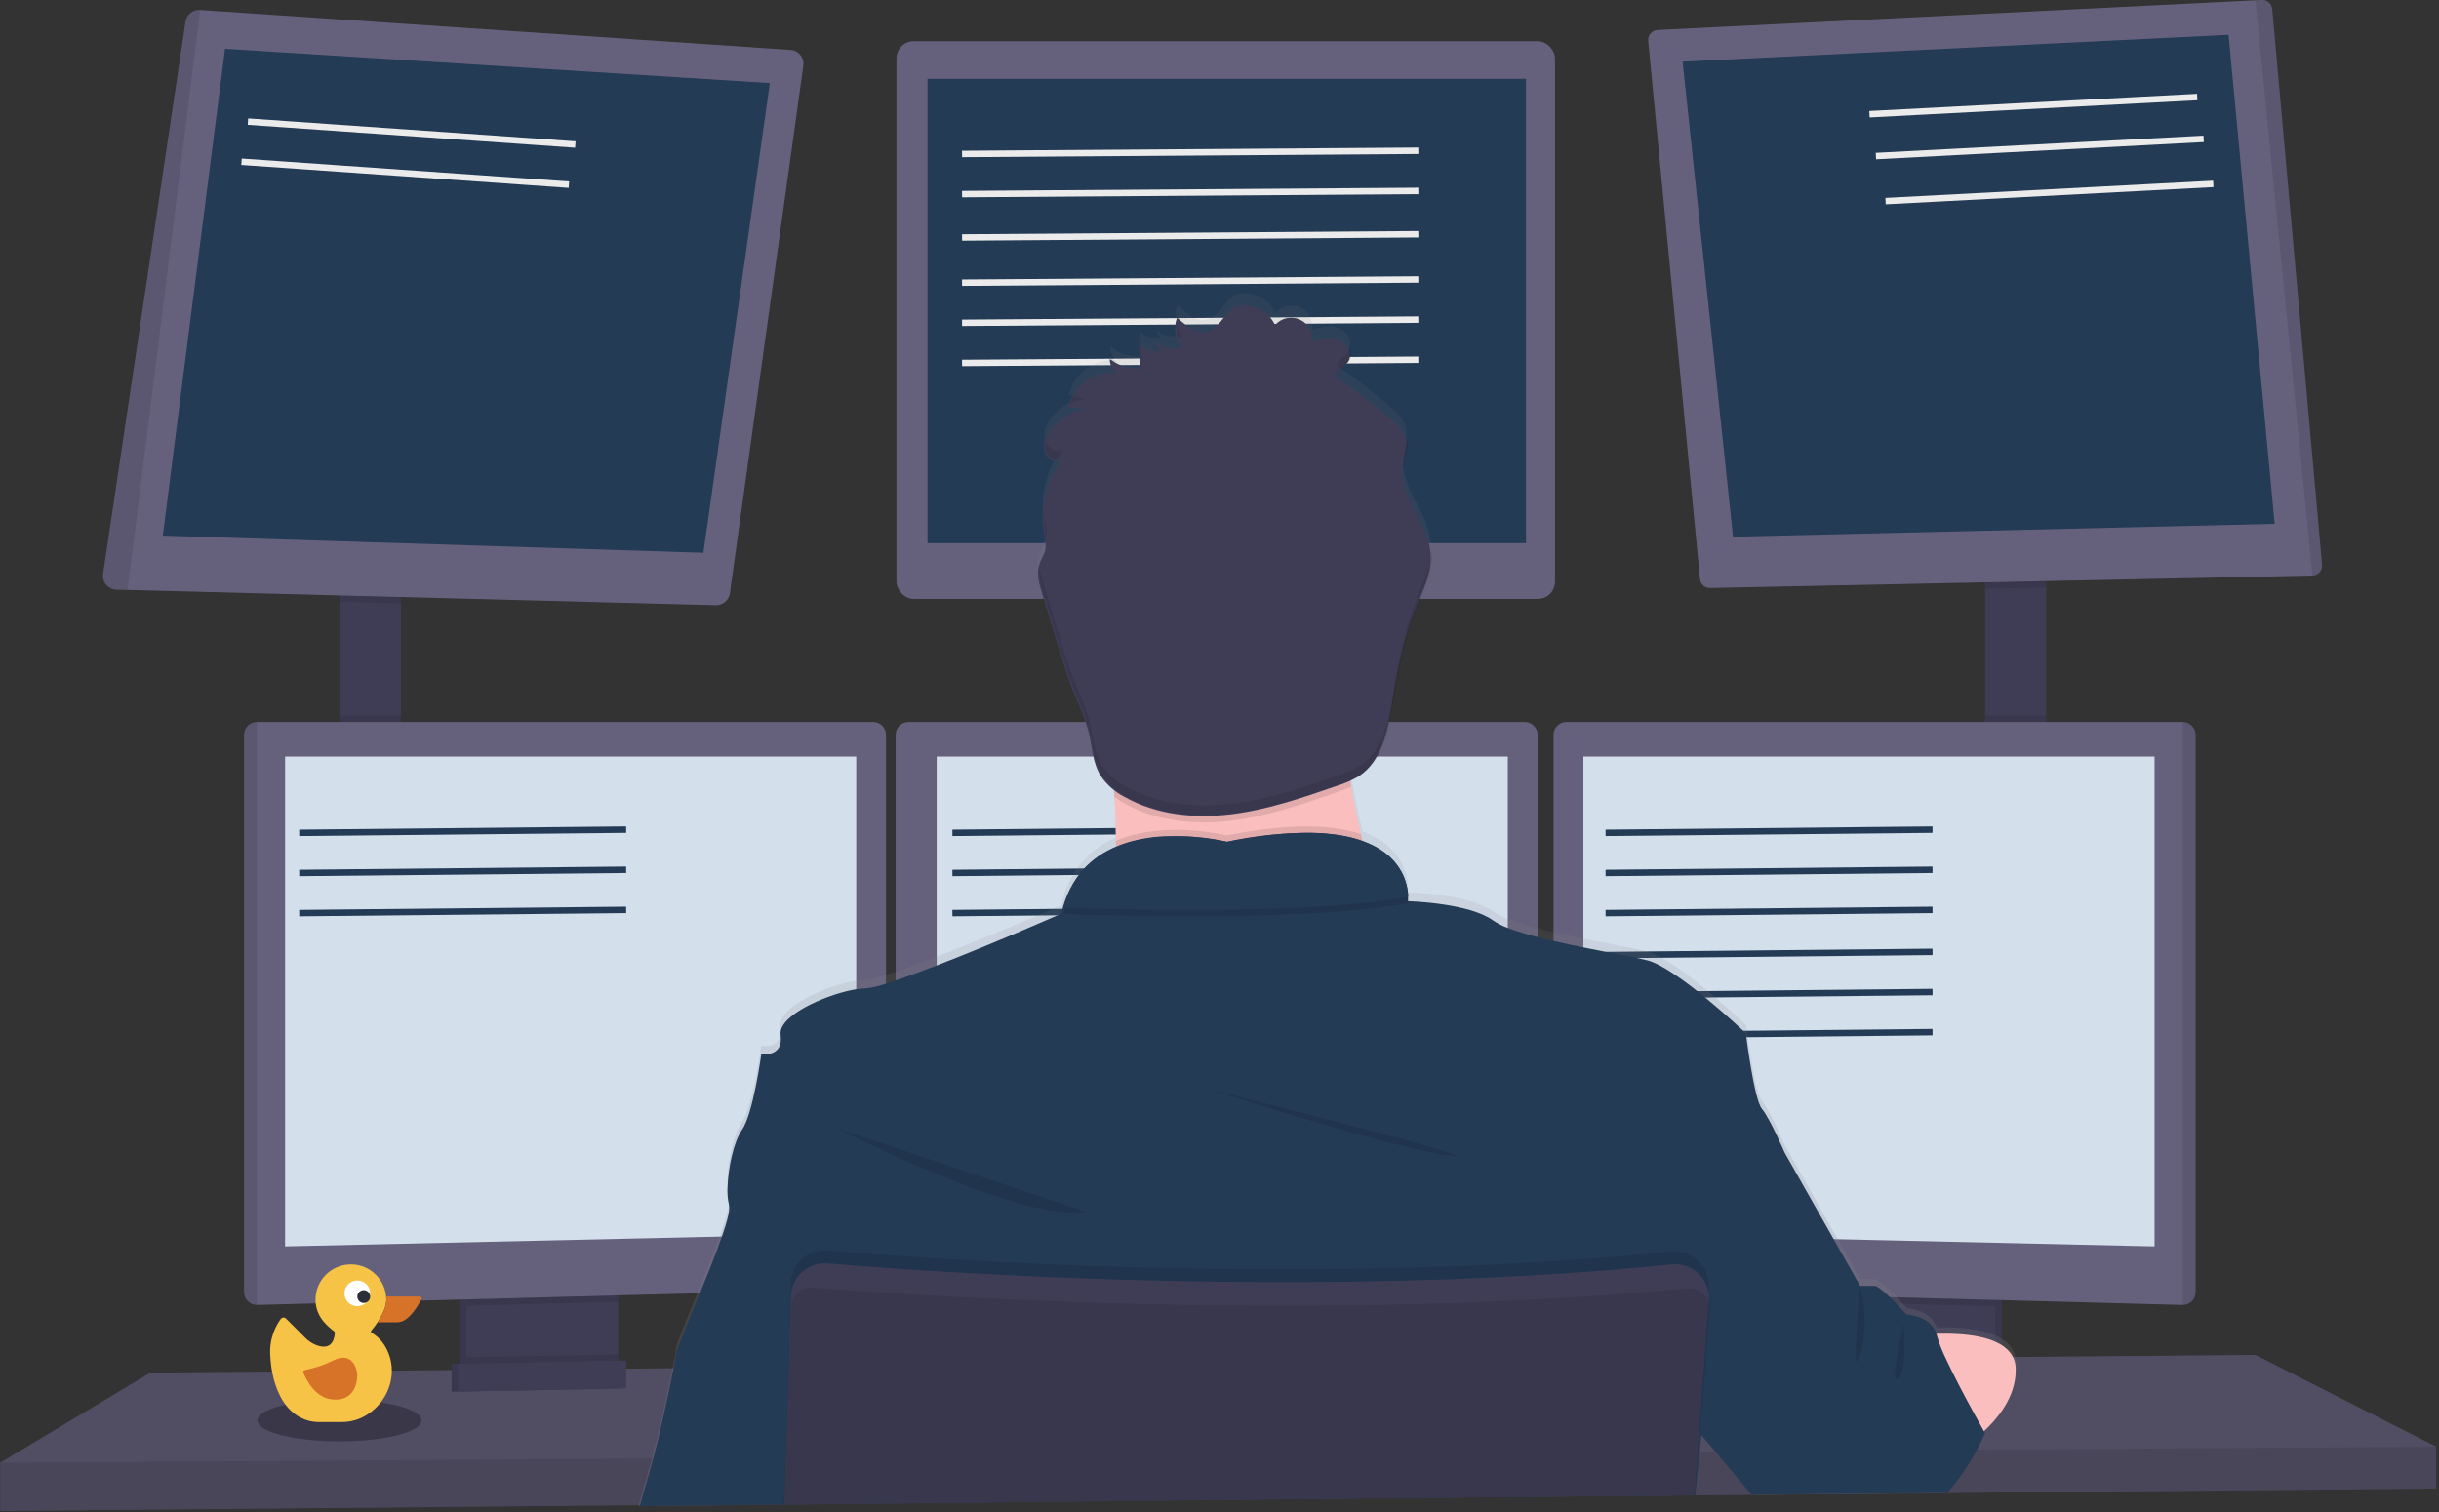 <?xml version="1.0" encoding="UTF-8"?>
<svg width="758px" height="470px" viewBox="0 0 758 470" version="1.1" xmlns="http://www.w3.org/2000/svg" xmlns:xlink="http://www.w3.org/1999/xlink">
    <rect x="0" y="0" width="758" height="470" fill="#333333" stroke="none"/>
    <!-- Generator: Sketch 52.2 (67145) - http://www.bohemiancoding.com/sketch -->
    <title>undraw_programming_2svr</title>
    <desc>Created with Sketch.</desc>
    <defs>
        <linearGradient x1="49.992%" y1="100%" x2="49.992%" y2="-0.078%" id="linearGradient-1">
            <stop stop-color="#808080" stop-opacity="0.25" offset="0%"></stop>
            <stop stop-color="#808080" stop-opacity="0.12" offset="54%"></stop>
            <stop stop-color="#808080" stop-opacity="0.1" offset="100%"></stop>
        </linearGradient>
    </defs>
    <g id="Page-1" stroke="none" stroke-width="1" fill="none" fill-rule="evenodd">
        <g id="undraw_programming_2svr" transform="translate(0, -1)">
            <rect id="Rectangle" fill="#3F3D56" x="105.6" y="182.83" width="19" height="57.66"></rect>
            <rect id="Rectangle" fill="#3F3D56" x="616.93" y="179.83" width="19" height="61"></rect>
            <polygon id="Path" fill="#65617D" points="757.1 450.65 757.1 463.65 605.18 465.05 603.56 465.08 545.82 465.61 544.44 465.63 526.89 465.78 526.37 465.78 419.39 466.77 243.78 468.4 243.63 468.4 198.98 468.82 198.5 468.83 0.1 470.65 0.1 455.65 46.75 427.65 140.35 426.87 142.35 426.86 143.01 426.85 145.01 426.82 189.95 426.45 191.96 426.44 192.6 426.43 194.6 426.42 209.01 426.3 209.39 426.29 244.94 425.99 245.23 425.99 522.63 423.65 529.42 423.6 530.1 423.6 535.28 423.55 572.93 423.24 574.93 423.21 576.78 423.19 577.74 423.19 589.45 423.1 591.77 423.07 594.88 423.05 604.63 422.96 620.1 422.83 622.1 422.81 625.58 422.79 626.23 422.79 700.94 422.15"></polygon>
            <polygon id="Path" fill="#000000" opacity="0.2" points="757.1 450.65 757.1 463.65 605.18 465.05 603.56 465.08 545.82 465.61 544.44 465.63 526.89 465.78 526.37 465.78 419.39 466.77 243.78 468.4 243.63 468.4 198.98 468.82 198.5 468.83 0.1 470.65 0.1 455.65 46.75 427.65 140.35 426.87 142.35 426.86 143.01 426.85 145.01 426.82 189.95 426.45 191.96 426.44 192.6 426.43 194.6 426.42 209.01 426.3 209.39 426.29 244.94 425.99 245.23 425.99 522.63 423.65 529.42 423.6 530.1 423.6 535.28 423.55 572.93 423.24 574.93 423.21 576.78 423.19 577.74 423.19 589.45 423.1 591.77 423.07 594.88 423.05 604.63 422.96 620.1 422.83 622.1 422.81 625.58 422.79 626.23 422.79 700.94 422.15"></polygon>
            <path d="M190.1,400.66 L190.1,425.15 C190.101,427.518 188.739,429.674 186.6,430.69 C185.82,431.068 184.967,431.273 184.1,431.29 L149.2,432.03 C148.268,432.052 147.343,431.857 146.5,431.46 C144.323,430.462 142.927,428.285 142.93,425.89 L142.93,400.66 L190.1,400.66 Z" id="Path" fill="#3F3D56"></path>
            <path d="M190.1,400.66 L190.1,425.15 C190.101,427.518 188.739,429.674 186.6,430.69 C185.82,431.068 184.967,431.273 184.1,431.29 L149.2,432.03 C148.268,432.052 147.343,431.857 146.5,431.46 C144.323,430.462 142.927,428.285 142.93,425.89 L142.93,400.66 L190.1,400.66 Z" id="Path" fill="#000000" opacity="0.1"></path>
            <path d="M192.1,400.66 L192.1,425.15 C192.101,427.518 190.739,429.674 188.6,430.69 C187.82,431.068 186.967,431.273 186.1,431.29 L151.2,432.03 C150.268,432.052 149.343,431.857 148.5,431.46 C146.323,430.462 144.927,428.285 144.93,425.89 L144.93,400.66 L192.1,400.66 Z" id="Path" fill="#3F3D56"></path>
            <rect id="Rectangle" fill="#3F3D56" x="574.93" y="400.66" width="47.17" height="31.5"></rect>
            <rect id="Rectangle" fill="#000000" opacity="0.1" x="574.93" y="400.66" width="47.17" height="31.5"></rect>
            <rect id="Rectangle" fill="#3F3D56" x="572.93" y="400.66" width="47.17" height="31.5"></rect>
            <polygon id="Path" fill="#000000" opacity="0.1" points="124.6 182.82 124.6 188.55 105.6 188.06 105.6 182.82"></polygon>
            <path d="M249.66,21.4 L226.83,185.4 C226.53,187.569 224.649,189.166 222.46,189.11 L39.66,184.37 L36.19,184.28 C34.968,184.251 33.816,183.703 33.022,182.774 C32.228,181.845 31.868,180.621 32.03,179.41 L57.66,7.73 C58.003,5.525 59.974,3.949 62.2,4.1 L245.66,16.52 C246.857,16.589 247.97,17.156 248.73,18.083 C249.489,19.01 249.827,20.213 249.66,21.4 Z" id="Path" fill="#65617D"></path>
            <polygon id="Path" fill="#243B55" points="69.93 16.16 50.6 167.49 218.6 172.82 239.26 26.82"></polygon>
            <rect id="Rectangle" fill="#65617D" x="278.6" y="13.82" width="204.67" height="173.33" rx="5.33"></rect>
            <rect id="Rectangle" fill="#243B55" x="288.26" y="25.49" width="186" height="144.33"></rect>
            <polygon id="Path" fill="#000000" opacity="0.1" points="635.93 179.82 635.93 183.61 616.93 184 616.93 179.82"></polygon>
            <path d="M721.66,176.62 C721.715,177.457 721.426,178.281 720.859,178.9 C720.293,179.519 719.499,179.88 718.66,179.9 L531.46,183.77 C529.847,183.803 528.482,182.586 528.33,180.98 L512.24,13.7 C512.16,12.861 512.427,12.026 512.978,11.39 C513.53,10.753 514.318,10.37 515.16,10.33 L700.94,1.09 L702.94,0.99 C704.593,0.903 706.017,2.141 706.16,3.79 L721.66,176.62 Z" id="Path" fill="#65617D"></path>
            <polygon id="Path" fill="#243B55" points="522.93 20.16 692.6 11.82 706.93 163.82 538.6 167.82"></polygon>
            <path d="M721.66,176.62 C721.715,177.457 721.426,178.281 720.859,178.9 C720.293,179.519 719.499,179.88 718.66,179.9 L700.94,1.09 L702.94,0.99 C704.593,0.903 706.017,2.141 706.16,3.79 L721.66,176.62 Z" id="Path" fill="#000000" opacity="0.1"></path>
            <path d="M62.23,4.09 L39.66,184.37 L36.19,184.28 C34.968,184.251 33.816,183.703 33.022,182.774 C32.228,181.845 31.868,180.621 32.03,179.41 L57.66,7.73 C57.999,5.509 59.99,3.923 62.23,4.09 Z" id="Path" fill="#000000" opacity="0.1"></path>
            <rect id="Rectangle" fill="#000000" opacity="0.1" x="105.6" y="223.41" width="19" height="17.08"></rect>
            <polygon id="Path" fill="#000000" opacity="0.1" points="192.1 400.65 192.1 405.62 144.93 406.88 144.93 400.65"></polygon>
            <path d="M275.35,229.36 L275.35,397.56 C275.325,399.692 273.631,401.43 271.5,401.51 L79.85,406.61 L79.8,406.61 C77.63,406.583 75.877,404.83 75.85,402.66 L75.85,229.36 C75.877,227.19 77.63,225.437 79.8,225.41 L271.4,225.41 C273.57,225.437 275.323,227.19 275.35,229.36 Z" id="Path" fill="#65617D"></path>
            <path d="M79.85,225.41 L79.85,406.61 L79.8,406.61 C77.63,406.583 75.877,404.83 75.85,402.66 L75.85,229.36 C75.877,227.19 77.63,225.437 79.8,225.41 L79.85,225.41 Z" id="Path" fill="#000000" opacity="0.1"></path>
            <polygon id="Path" fill="#D4DFEC" points="88.6 236.15 266.1 236.15 266.1 384.4 88.6 388.4"></polygon>
            <rect id="Rectangle" fill="#000000" opacity="0.1" x="616.93" y="223.41" width="19" height="17.42"></rect>
            <polygon id="Path" fill="#000000" opacity="0.1" points="620.1 400.65 620.1 407.06 572.93 405.8 572.93 400.65"></polygon>
            <path d="M682.35,229.36 L682.35,402.66 C682.323,404.85 680.54,406.61 678.35,406.61 L486.66,401.51 C484.529,401.43 482.835,399.692 482.81,397.56 L482.81,229.36 C482.837,227.19 484.59,225.437 486.76,225.41 L678.36,225.41 C680.546,225.415 682.323,227.174 682.35,229.36 Z" id="Path" fill="#65617D"></path>
            <path d="M682.35,229.36 L682.35,402.66 C682.323,404.85 680.54,406.61 678.35,406.61 L678.35,225.41 C680.54,225.41 682.323,227.17 682.35,229.36 Z" id="Path" fill="#000000" opacity="0.1"></path>
            <polygon id="Path" fill="#D4DFEC" points="669.6 236.15 492.1 236.15 492.1 384.4 669.6 388.4"></polygon>
            <path d="M477.85,229.36 L477.85,397.56 C477.825,399.692 476.131,401.43 474,401.51 L282.35,406.61 C280.16,406.61 278.377,404.85 278.35,402.66 L278.35,229.36 C278.377,227.19 280.13,225.437 282.3,225.41 L473.9,225.41 C476.07,225.437 477.823,227.19 477.85,229.36 Z" id="Path" fill="#65617D"></path>
            <polygon id="Path" fill="#D4DFEC" points="291.1 236.15 468.6 236.15 468.6 384.4 291.1 388.4"></polygon>
            <path d="M298.99,48.86 L440.79,47.86" id="Path" stroke="#EBEBEB" stroke-width="2"></path>
            <path d="M298.99,61.33 L440.79,60.34" id="Path" stroke="#EBEBEB" stroke-width="2"></path>
            <path d="M77.128,37.913 L178.732,46.807 L77.128,37.913 Z" id="Path" stroke="#EBEBEB" stroke-width="2" transform="translate(127.93, 42.36) rotate(-1) translate(-127.93, -42.36) "></path>
            <path d="M75.128,50.383 L176.732,59.287 L75.128,50.383 Z" id="Path" stroke="#EBEBEB" stroke-width="2" transform="translate(125.93, 54.835) rotate(-1) translate(-125.93, -54.835) "></path>
            <path d="M581.128,29.383 L682.732,38.287 L581.128,29.383 Z" id="Path" stroke="#EBEBEB" stroke-width="2" transform="translate(631.93, 33.835) scale(-1, 1) rotate(-2) translate(-631.93, -33.835) "></path>
            <path d="M583.128,42.383 L684.732,51.287 L583.128,42.383 Z" id="Path" stroke="#EBEBEB" stroke-width="2" transform="translate(633.93, 46.835) scale(-1, 1) rotate(-2) translate(-633.93, -46.835) "></path>
            <path d="M586.128,56.383 L687.732,65.287 L586.128,56.383 Z" id="Path" stroke="#EBEBEB" stroke-width="2" transform="translate(636.93, 60.835) scale(-1, 1) rotate(-2) translate(-636.93, -60.835) "></path>
            <path d="M298.99,74.81 L440.79,73.81" id="Path" stroke="#EBEBEB" stroke-width="2"></path>
            <path d="M298.99,88.86 L440.79,87.86" id="Path" stroke="#EBEBEB" stroke-width="2"></path>
            <path d="M298.99,101.33 L440.79,100.34" id="Path" stroke="#EBEBEB" stroke-width="2"></path>
            <path d="M298.99,113.81 L440.79,112.81" id="Path" stroke="#EBEBEB" stroke-width="2"></path>
            <path d="M92.99,259.86 L194.6,258.86" id="Path" stroke="#243B55" stroke-width="2"></path>
            <path d="M92.99,272.33 L194.6,271.34" id="Path" stroke="#243B55" stroke-width="2"></path>
            <path d="M92.99,284.81 L194.6,283.81" id="Path" stroke="#243B55" stroke-width="2"></path>
            <path d="M295.99,259.86 L397.6,258.86" id="Path" stroke="#243B55" stroke-width="2"></path>
            <path d="M295.99,272.33 L397.6,271.34" id="Path" stroke="#243B55" stroke-width="2"></path>
            <path d="M295.99,284.81 L397.6,283.81" id="Path" stroke="#243B55" stroke-width="2"></path>
            <path d="M498.99,259.86 L600.6,258.86" id="Path" stroke="#243B55" stroke-width="2"></path>
            <path d="M498.99,272.33 L600.6,271.34" id="Path" stroke="#243B55" stroke-width="2"></path>
            <path d="M498.99,284.81 L600.6,283.81" id="Path" stroke="#243B55" stroke-width="2"></path>
            <path d="M498.99,297.86 L600.6,296.86" id="Path" stroke="#243B55" stroke-width="2"></path>
            <path d="M498.99,310.33 L600.6,309.34" id="Path" stroke="#243B55" stroke-width="2"></path>
            <path d="M498.99,322.81 L600.6,321.81" id="Path" stroke="#243B55" stroke-width="2"></path>
            <polygon id="Path" fill="#000000" opacity="0.1" points="757.1 450.65 757.1 463.65 605.18 465.05 603.56 465.08 545.82 465.61 544.44 465.63 526.89 465.78 526.37 465.78 419.39 466.77 243.78 468.4 243.63 468.4 198.98 468.82 198.5 468.83 0.1 470.65 0.1 455.65 202.61 454.32 203.09 454.32 244.08 454.04 244.27 454.04 527.35 452.17 527.64 452.17 527.81 452.16 528.28 452.16 533.07 452.13 534.53 452.13 609.02 451.63 613.42 451.61 614.4 451.6"></polygon>
            <circle id="Oval" fill="#FBBEBE" cx="381.26" cy="189.16" r="51.33"></circle>
            <path d="M198.4,469.18 C198.4,469.07 198.46,468.95 198.5,468.83 C199.5,465.24 201.28,459.17 202.61,454.32 C202.78,453.72 202.94,453.13 203.09,452.57 C204.56,447.1 207.42,434.29 209.01,426.3 C209.57,423.49 210.01,421.3 210.1,420.2 C210.3,418.51 213.31,411.28 216.72,402.97 C219.11,397.13 221.72,390.75 223.63,385.37 C224.88,382.174 225.86,378.879 226.56,375.52 C226.71,374.818 226.71,374.092 226.56,373.39 C226.26,372.247 226.099,371.072 226.08,369.89 C225.85,363.69 227.7,353.89 230.56,349.78 C234.06,344.78 236.56,326.12 236.56,326.12 C236.56,326.12 241.74,326.87 242.56,322.59 C242.647,322.129 242.68,321.659 242.66,321.19 C242.658,320.818 242.628,320.447 242.57,320.08 C241.68,313.84 257.29,307.2 266.07,305.77 C267.061,305.6 268.064,305.506 269.07,305.49 C271.203,305.258 273.301,304.774 275.32,304.05 C276.253,303.763 277.253,303.43 278.32,303.05 C282,301.81 286.4,300.17 291.07,298.37 C308.63,291.56 329.89,282.37 329.89,282.37 C330.04,281.66 330.21,280.98 330.4,280.31 C332.53,271.759 338.6,264.731 346.75,261.38 C346.75,260.72 346.75,260.05 346.75,259.38 C346.75,255.93 346.6,252.38 346.45,248.84 C346.45,248.15 346.39,247.46 346.35,246.77 C346.35,246.57 346.35,246.36 346.35,246.16 C346.35,245.96 346.35,245.81 346.35,245.64 C346.35,244.94 346.28,244.24 346.24,243.55 L346.06,243.41 C344.524,242.25 343.204,240.828 342.16,239.21 C341.579,238.265 341.103,237.259 340.74,236.21 C339.49,232.82 339.2,229.04 338.36,225.46 L338.18,224.72 C337.086,221.107 335.75,217.573 334.18,214.14 C331.97,208.72 330.27,203.14 328.58,197.49 C327.553,194.07 326.517,190.643 325.47,187.21 L323.89,181.97 C323.59,180.97 323.29,179.97 323.06,178.97 C322.948,178.508 322.862,178.041 322.8,177.57 C322.519,176.036 322.602,174.457 323.04,172.96 C323.429,171.938 323.869,170.937 324.36,169.96 C324.569,169.517 324.737,169.055 324.86,168.58 C324.893,168.475 324.919,168.368 324.94,168.26 C325.011,167.904 325.048,167.543 325.05,167.18 C325.015,165.869 324.841,164.565 324.53,163.29 C324.524,163.274 324.524,163.256 324.53,163.24 C324.518,163.149 324.501,163.059 324.48,162.97 C324.301,161.978 324.181,160.976 324.12,159.97 C323.768,154.555 324.972,149.153 327.59,144.4 L327.78,144.04 C328.331,143.074 328.946,142.145 329.62,141.26 C329.93,140.84 330.25,140.44 330.62,140.04 C329.22,141.38 326.92,140.79 325.62,139.35 C325.405,139.125 325.22,138.873 325.07,138.6 C324.983,138.455 324.907,138.305 324.84,138.15 C324.79,138.03 324.75,137.9 324.71,137.77 C324.01,135.32 325.23,132.71 326.83,130.72 C328.406,128.782 330.359,127.183 332.57,126.02 C332.699,125.942 332.833,125.872 332.97,125.81 C333.819,125.384 334.702,125.029 335.61,124.75 C336.145,124.573 336.689,124.426 337.24,124.31 L333.53,123.97 L332.03,123.83 C333.557,117.771 338.797,113.373 345.03,112.92 L346.11,112.92 C346.636,112.928 347.16,112.972 347.68,113.05 C345.977,112.304 344.92,110.576 345.03,108.72 C347.648,110.77 350.895,111.851 354.22,111.78 L354.6,111.78 C354.427,110.697 354.313,109.605 354.26,108.51 C354.16,107.025 354.16,105.535 354.26,104.05 C356.074,105.77 358.557,106.598 361.04,106.31 L358.96,103.41 C360.814,104.889 363.154,105.62 365.52,105.46 L366,105.41 C366.403,105.368 366.801,105.291 367.19,105.18 L367.28,105.18 C367.09,104.94 366.92,104.69 366.75,104.43 L366.69,104.31 C366.274,103.656 365.938,102.954 365.69,102.22 C365.59,101.936 365.51,101.645 365.45,101.35 C365.014,99.532 365.172,97.622 365.9,95.9 C369.13,98.6 372.67,102.29 376.9,99.5 C381.13,96.71 381.27,91.59 387.9,92.11 C391.611,92.46 394.835,94.807 396.31,98.23 C398.227,96.063 401.313,95.359 403.98,96.48 C406.602,97.723 408.157,100.483 407.86,103.37 C410.61,102.68 413.57,102 416.21,103.04 C418.85,104.08 420.55,107.45 419.05,109.7 C419.009,109.771 418.962,109.837 418.91,109.9 C417.68,111.49 414.96,112.36 415.25,114.36 L415.67,114.66 L416.97,115.6 C422.07,119.28 427.037,123.147 431.87,127.2 C434.35,129.28 436.99,131.78 437.16,135.03 C437.19,135.827 437.109,136.625 436.92,137.4 C436.76,138.18 436.54,138.96 436.37,139.74 C435.942,141.727 435.828,143.768 436.03,145.79 C436.1,146.38 436.19,146.96 436.3,147.55 C437.83,155.28 444.01,161.66 444.62,169.55 L444.62,170.11 C444.657,170.954 444.633,171.799 444.55,172.64 C444.09,177.44 441.87,182.05 440.07,186.64 C439.96,186.92 439.85,187.2 439.75,187.48 C436.28,196.48 434.28,206.07 432.75,215.64 C432.256,219.035 431.589,222.403 430.75,225.73 C429.838,229.537 428.1,233.098 425.66,236.16 C424.685,237.311 423.554,238.321 422.3,239.16 C421.456,239.7 420.57,240.172 419.65,240.57 C419.65,240.57 419.65,240.57 419.65,240.63 C419.76,241.24 419.85,241.85 419.96,242.46 C420.02,242.78 420.07,243.1 420.13,243.46 C420.126,243.48 420.126,243.5 420.13,243.52 C420.97,248.25 421.93,252.88 422.94,257.28 L423.45,259.47 C436.05,264.02 437.54,273.34 437.63,276.91 C437.665,277.386 437.665,277.864 437.63,278.34 C437.63,278.34 456.63,278.84 464.13,284.34 C465.532,285.291 467.047,286.064 468.64,286.64 C471.664,287.783 474.753,288.748 477.89,289.53 C479.5,289.95 481.18,290.36 482.89,290.76 C485.89,291.45 489.07,292.12 492.14,292.76 C500.33,294.41 508.04,295.76 511.95,296.76 C521.28,299.12 542.62,319.58 542.62,319.58 C542.62,319.58 545.12,340.22 547.62,343.23 C550.12,346.24 554.62,356.82 554.62,356.82 L571.16,386.23 L578.16,398.6 L582.66,398.6 C583.28,398.6 584.5,399.48 585.87,400.7 C587.06,401.76 588.38,403.08 589.54,404.28 L591.46,406.33 L592.66,407.66 C592.66,407.66 599.93,407.84 601.9,413.59 C607.82,413.42 615.09,413.81 620.18,416.09 C620.875,416.396 621.543,416.757 622.18,417.17 C624.291,418.393 625.79,420.447 626.31,422.83 C626.412,423.304 626.472,423.786 626.49,424.27 C626.49,424.84 626.49,425.41 626.49,425.97 C626.13,433.54 621.2,439.84 616.67,444.08 L616.99,444.65 C616.99,444.65 616.84,445.01 616.55,445.65 C616.47,445.84 616.37,446.05 616.26,446.29 C615.67,447.55 614.73,449.44 613.5,451.65 C610.89,456.434 607.673,460.86 603.93,464.82 L603.64,465.12 L545.9,465.65 L545.73,465.45 L534.53,452.09 L528.96,445.45 L528.79,445.24 L528.63,446.83 L528.09,452.13 L526.79,464.94 L526.72,465.58 L526.72,465.75 L526.57,467.23 L526.68,465.75 L526.39,465.75 L419.39,466.75 L243.77,468.69 L243.77,469.53 L243.63,469.53 L243.63,468.69 L198.88,469.17 L198.4,469.18 Z" id="Path" fill="url(#linearGradient-1)"></path>
            <path d="M432.6,294.16 C432.6,294.16 333.1,306.16 342.6,294.16 C346.04,289.82 346.99,276.96 346.8,262.31 C346.74,257.86 346.58,253.25 346.35,248.66 C345.25,226.66 342.6,205.16 342.6,205.16 C342.6,205.16 429.6,164.16 419.6,196.66 C415.6,209.79 416.91,228.23 419.95,245.54 C420.84,250.59 421.87,255.54 422.95,260.24 C425.586,271.704 428.807,283.025 432.6,294.16 Z" id="Path" fill="#FBBEBE"></path>
            <path d="M432.6,294.16 C432.6,294.16 333.1,306.16 342.6,294.16 C346.04,289.82 346.99,276.96 346.8,262.31 C361.97,255.83 381.27,260.66 381.27,260.66 C401.59,256.61 414.62,257.4 422.95,260.24 C425.586,271.704 428.807,283.025 432.6,294.16 Z" id="Path" fill="#000000" opacity="0.1"></path>
            <path d="M243.74,469.53 L243.74,468.69 L419.36,466.78 L526.36,465.78 L526.66,465.78 L526.55,467.26 L526.7,465.78 L526.89,465.78 L526.89,465.61 L528.26,452.16 L528.78,447.07 L528.94,445.48 L529.08,444.15 L535.26,423.54 L541.44,402.96 L546.64,385.63 L554.58,359.15 C554.58,359.15 550.08,348.65 547.58,345.65 C545.08,342.65 542.58,322.15 542.58,322.15 C542.58,322.15 521.24,301.82 511.91,299.48 C508,298.48 500.28,297.15 492.08,295.48 C489.01,294.86 485.86,294.2 482.83,293.48 C481.12,293.09 479.44,292.68 477.83,292.27 C474.696,291.487 471.608,290.533 468.58,289.41 C466.992,288.833 465.481,288.064 464.08,287.12 C456.73,281.73 438.31,281.12 437.6,281.12 C437.598,281.097 437.598,281.073 437.6,281.05 L437.6,280.96 C437.626,280.54 437.626,280.12 437.6,279.7 C437.6,279.3 437.6,278.83 437.51,278.3 C437.51,278.14 437.51,277.97 437.44,277.8 C437.39,277.44 437.33,277.06 437.24,276.66 C437.21,276.481 437.17,276.304 437.12,276.13 C436.83,274.925 436.411,273.755 435.87,272.64 C435.8,272.48 435.71,272.31 435.63,272.15 C435.14,271.226 434.571,270.346 433.93,269.52 C433.8,269.35 433.66,269.17 433.51,269 C432.691,268.034 431.78,267.15 430.79,266.36 C430.52,266.15 430.24,265.93 429.95,265.73 C429.788,265.599 429.618,265.478 429.44,265.37 L428.55,264.79 L427.72,264.31 C426.99,263.91 426.22,263.52 425.38,263.15 C425.12,263.03 424.84,262.92 424.56,262.81 C424.28,262.7 423.84,262.53 423.47,262.39 L423.41,262.39 L422.66,262.09 C422.09,261.9 421.51,261.73 420.9,261.56 L419.97,261.32 L418.97,261.09 L417.97,260.88 C416.97,260.68 415.9,260.5 414.78,260.36 L413.64,260.22 L412.47,260.1 L411.26,260 L409.54,259.9 L407.54,259.83 C398.719,259.829 389.923,260.764 381.3,262.62 C375.309,261.287 369.173,260.722 363.04,260.94 L362.17,260.94 L361.17,261 L360.53,261 L359.24,261.12 C358.81,261.12 358.37,261.21 357.94,261.27 C357.51,261.33 357.06,261.38 356.63,261.45 L355.97,261.56 C355.32,261.67 354.66,261.79 353.97,261.93 C353.75,261.97 353.53,262.02 353.31,262.08 C352.44,262.27 351.57,262.5 350.71,262.76 C350.28,262.88 349.85,263.02 349.42,263.17 C349.2,263.23 348.99,263.31 348.78,263.39 L348.14,263.62 L347.51,263.87 L346.76,264.17 C346.38,264.33 346.01,264.5 345.64,264.68 C345.43,264.77 345.22,264.87 345.02,264.98 C344.82,265.09 344.61,265.18 344.42,265.29 C342.159,266.458 340.069,267.932 338.21,269.67 L337.7,270.16 L337.2,270.67 C337.03,270.84 336.87,271.02 336.71,271.2 C336.058,271.912 335.451,272.664 334.89,273.45 C334.73,273.66 334.58,273.87 334.43,274.09 C333.795,275.026 333.221,276.001 332.71,277.01 C332.58,277.25 332.46,277.5 332.34,277.74 C331.524,279.429 330.855,281.186 330.34,282.99 C330.153,283.657 329.983,284.323 329.83,284.99 C329.83,284.99 308.66,294.33 291.1,301.09 C286.43,302.89 282.03,304.52 278.35,305.75 C277.28,306.11 276.28,306.44 275.35,306.75 C273.332,307.479 271.234,307.963 269.1,308.19 C268.094,308.206 267.091,308.3 266.1,308.47 C258.03,309.78 244.2,315.47 242.69,321.18 C242.567,321.636 242.533,322.111 242.59,322.58 C242.59,322.58 242.59,322.65 242.59,322.69 C243.59,329.69 236.59,328.69 236.59,328.69 C236.59,328.69 234.09,347.19 230.59,352.19 C228.06,355.79 226.33,363.82 226.11,369.88 C225.984,371.768 226.132,373.664 226.55,375.51 C226.55,375.56 226.55,375.61 226.55,375.65 C226.95,376.99 225.99,380.65 224.36,385.34 C222.59,390.49 220.01,396.89 217.53,402.93 C213.79,412.05 210.27,420.33 210.05,422.15 C209.96,422.96 209.7,424.41 209.34,426.28 C207.88,433.9 204.64,448.41 203.04,454.28 C201.85,458.66 200.12,464.66 198.93,468.78 C198.93,468.9 198.86,469.02 198.83,469.13 L243.66,468.69 L243.66,469.53 L243.8,469.53 L243.74,469.53 Z" id="Path" fill="#243B55"></path>
            <path d="M260.1,351.66 C260.1,351.66 317.1,381.16 337.6,377.66 L260.1,351.66 Z" id="Path" fill="#000000" opacity="0.1"></path>
            <path d="M376.1,339.66 C376.1,339.66 431.6,357.66 450.1,360.16 C468.6,362.66 376.1,339.66 376.1,339.66 Z" id="Path" fill="#000000" opacity="0.1"></path>
            <path d="M437.66,281.74 C408.66,287.08 354.06,285.93 330.46,285.12 C339.11,254.12 381.29,264.66 381.29,264.66 C433.5,254.24 437.5,275.86 437.66,281.74 Z" id="Path" fill="#000000" opacity="0.1"></path>
            <path d="M437.66,279.74 C408.66,285.08 354.06,283.93 330.46,283.12 C339.11,252.12 381.29,262.66 381.29,262.66 C433.5,252.24 437.5,273.86 437.66,279.74 Z" id="Path" fill="#243B55"></path>
            <path d="M591.6,416.41 C591.6,416.41 625.76,411.16 626.43,426.16 C627.1,441.16 609.01,451.64 609.01,451.64 L591.6,416.41 Z" id="Path" fill="#FBBEBE"></path>
            <path d="M419.95,245.54 C418.481,246.197 416.979,246.777 415.45,247.28 C404.67,251 393.8,254.75 382.45,256.11 C371.1,257.47 359.19,256.27 349.29,250.61 C348.251,250.023 347.249,249.372 346.29,248.66 C345.19,226.66 342.54,205.16 342.54,205.16 C342.54,205.16 429.54,164.16 419.54,196.66 C415.56,209.79 416.91,228.23 419.95,245.54 Z" id="Path" fill="#000000" opacity="0.1"></path>
            <path d="M367.18,108.93 C364.286,109.694 361.201,109.045 358.86,107.18 L360.94,110.07 C358.459,110.356 355.978,109.533 354.16,107.82 C353.971,110.407 354.079,113.007 354.48,115.57 C351.038,115.736 347.65,114.673 344.92,112.57 C344.811,114.418 345.864,116.138 347.56,116.88 C340.408,116.026 333.732,120.609 331.96,127.59 L337.18,128.07 C333.078,128.946 329.396,131.193 326.74,134.44 C325.14,136.44 323.92,139 324.62,141.44 C325.32,143.88 328.7,145.44 330.54,143.7 C325.242,150.024 323.009,158.365 324.44,166.49 C324.915,168.2 325.071,169.983 324.9,171.75 C324.57,173.4 323.53,174.83 323.01,176.44 C322.01,179.36 322.96,182.53 323.85,185.44 L328.54,200.86 C330.24,206.43 331.93,212.01 334.15,217.4 C335.722,220.808 337.059,224.319 338.15,227.91 C339.41,232.75 339.46,238.05 342.15,242.28 C343.994,244.942 346.458,247.115 349.33,248.61 C359.22,254.27 371.17,255.47 382.49,254.11 C393.81,252.75 404.67,249 415.44,245.28 C417.833,244.559 420.129,243.552 422.28,242.28 C429.73,237.4 431.39,227.42 432.78,218.63 C434.33,208.83 436.4,199.05 440.07,189.83 C442.25,184.34 445.07,178.77 444.59,172.89 C443.98,165.08 437.8,158.75 436.27,151.07 C435.758,148.503 435.782,145.858 436.34,143.3 C436.814,141.776 437.08,140.195 437.13,138.6 C436.96,135.38 434.32,132.9 431.84,130.83 C426.46,126.337 420.907,122.09 415.18,118.09 C414.89,116.09 417.61,115.23 418.84,113.65 C420.58,111.42 418.78,107.88 416.14,106.84 C413.5,105.8 410.54,106.48 407.79,107.17 C408.158,104.279 406.584,101.49 403.919,100.311 C401.254,99.132 398.132,99.844 396.24,102.06 C394.752,98.649 391.526,96.319 387.82,95.98 C381.19,95.46 381.06,100.53 376.82,103.32 C372.58,106.11 369.08,102.43 365.82,99.75 C364.601,102.833 365.119,106.333 367.18,108.93 Z" id="Path" fill="#3F3D56"></path>
            <path d="M616.93,446.41 C616.93,446.41 616.04,448.53 614.4,451.6 C611.919,456.323 608.899,460.743 605.4,464.77 L605.13,465.06 L603.51,465.06 L545.77,465.59 L544.39,465.59 L544.22,465.39 L533.02,452.1 L528.8,447.09 L528.63,446.88 L528.27,446.46 L528.07,446.22 L527.81,445.91 L519.6,436.17 L522.6,423.67 L527.71,402.61 L527.84,402.1 L528.84,398.1 L529.55,395.1 L531.93,385.32 L540.09,351.67 L554.59,359.17 L569.88,386.17 L578.09,400.67 L582.59,400.67 C583.44,400.67 585.39,402.31 587.35,404.2 C588.05,404.87 588.75,405.58 589.35,406.2 C591.13,408.04 592.54,409.62 592.54,409.62 C592.54,409.62 599.83,409.78 601.79,415.52 C601.891,415.798 601.975,416.082 602.04,416.37 C602.691,418.626 603.537,420.821 604.57,422.93 C605.86,425.74 607.48,428.93 609.12,432.12 C612.17,437.97 615.27,443.54 616.41,445.56 L616.55,445.81 L616.93,446.41 Z" id="Path" fill="#243B55"></path>
            <path d="M531.03,401.26 L530.93,402.69 L530.93,402.79 L530.76,405.09 L529.43,423.6 L527.82,445.9 L527.36,452.18 L526.36,465.62 L526.36,465.79 L419.36,466.79 L243.77,468.69 L243.77,469.53 L243.63,469.53 L243.63,468.69 L243.63,468.41 L244.08,454.05 L244.94,425.99 L245.68,402.2 L245.75,399.83 C245.838,396.939 247.112,394.212 249.272,392.288 C251.432,390.365 254.288,389.414 257.17,389.66 C261.89,390.06 268.02,390.55 275.35,391.07 L278.35,391.29 C320.68,394.23 398.91,398.03 477.85,393.29 C479.51,393.2 481.18,393.1 482.85,392.98 C495.09,392.21 507.32,391.22 519.43,389.98 C522.529,389.655 525.613,390.72 527.851,392.887 C530.09,395.055 531.254,398.102 531.03,401.21 L531.03,401.26 Z" id="Path" fill="#000000" opacity="0.1"></path>
            <path d="M243.74,469.53 L243.74,468.69 L419.36,466.78 L526.36,465.78 L526.66,465.78 L526.66,465.61 L527.66,452.17 L528.09,446.17 L529.73,423.56 L531.02,405.66 L531.02,405.22 C531.08,404.395 531.043,403.566 530.91,402.75 C530.916,402.717 530.916,402.683 530.91,402.65 C530.635,400.962 529.948,399.369 528.91,398.01 C526.671,395.139 523.11,393.627 519.49,394.01 C507.38,395.25 495.15,396.24 482.91,397.01 C481.24,397.13 479.57,397.23 477.91,397.32 C398.97,402.01 320.74,398.21 278.41,395.32 L275.41,395.1 C268.08,394.58 261.95,394.1 257.23,393.69 C251.852,393.236 247,396.918 245.99,402.22 C245.889,402.761 245.829,403.31 245.81,403.86 L245.13,426.02 L244.2,454.09 L243.76,468.45 L243.76,468.73 L243.76,469.57 L243.74,469.53 Z" id="Path" fill="#3F3D56"></path>
            <path d="M531.33,408.27 L530.1,423.6 L528.27,446.45 L527.81,452.17 L526.81,464.98 L526.75,465.62 L526.75,465.79 L526.6,467.27 L526.71,465.79 L526.42,465.79 L419.42,466.79 L243.77,468.69 L243.77,468.41 L244.26,454.05 L245.26,425.99 L245.9,407.34 C245.964,405.184 247.116,403.208 248.96,402.09 C250.092,401.396 251.416,401.081 252.74,401.19 C254.84,401.36 257.42,401.56 260.43,401.78 C265.32,402.14 271.35,402.56 278.37,403 C291.37,403.82 307.68,404.7 326.37,405.42 C378.37,407.42 448.57,408.09 515.25,402.25 C518.25,401.99 521.35,401.7 524.38,401.41 C525.579,401.29 526.788,401.52 527.86,402.07 C528.164,402.221 528.452,402.402 528.72,402.61 C529.591,403.241 530.28,404.089 530.72,405.07 C530.822,405.265 530.906,405.469 530.97,405.68 C531.27,406.509 531.393,407.391 531.33,408.27 Z" id="Path" fill="#000000" opacity="0.1"></path>
            <path d="M192.1,421.96 L192.1,425.15 C192.101,427.518 190.739,429.674 188.6,430.69 L148.5,431.46 C146.323,430.462 144.927,428.285 144.93,425.89 L144.93,422.89 L192.1,421.96 Z" id="Path" fill="#000000" opacity="0.1"></path>
            <polygon id="Path" fill="#3F3D56" points="192.6 432.57 140.35 433.57 140.35 424.9 192.6 423.9"></polygon>
            <polygon id="Path" fill="#000000" opacity="0.1" points="192.6 432.57 140.35 433.57 140.35 424.9 192.6 423.9"></polygon>
            <polygon id="Path" fill="#3F3D56" points="194.6 432.57 142.35 433.57 142.35 424.9 194.6 423.9"></polygon>
            <g id="Group" opacity="0.1" transform="translate(322, 101)" fill="#000000">
                <path d="M45.59,4.65 C44.613,3.381 43.964,1.89 43.7,0.31 C43.459,1.855 43.603,3.435 44.12,4.91 C44.616,4.864 45.108,4.777 45.59,4.65 Z" id="Path"></path>
                <path d="M32.89,11.29 C32.701,10.064 32.578,8.829 32.52,7.59 C32.52,8.82 32.52,10.06 32.52,11.3 L32.89,11.29 Z" id="Path"></path>
                <path d="M114.39,44.66 C114.445,43.769 114.566,42.883 114.75,42.01 C115.223,40.489 115.492,38.912 115.55,37.32 C115.528,36.963 115.474,36.608 115.39,36.26 C115.22,37.18 114.95,38.1 114.75,39.01 C114.351,40.865 114.229,42.769 114.39,44.66 Z" id="Path"></path>
                <path d="M93.59,13.76 L94.68,14.55 C95.599,13.885 96.459,13.143 97.25,12.33 C98.016,11.271 98.161,9.884 97.63,8.69 C97.53,8.918 97.403,9.133 97.25,9.33 C96.02,10.91 93.3,11.78 93.59,13.76 Z" id="Path"></path>
                <path d="M11.42,23.38 C11.055,24.109 10.764,24.873 10.55,25.66 C12.114,24.787 13.799,24.15 15.55,23.77 L11.42,23.38 Z" id="Path"></path>
                <path d="M25.21,12.5 C24.553,12.138 23.925,11.727 23.33,11.27 C23.305,11.666 23.335,12.063 23.42,12.45 C24.017,12.422 24.615,12.438 25.21,12.5 Z" id="Path"></path>
                <path d="M122.98,71.42 C122.57,76.27 120.31,80.94 118.48,85.54 C114.81,94.76 112.74,104.54 111.19,114.35 C109.8,123.14 108.19,133.12 100.69,137.99 C98.547,139.27 96.253,140.278 93.86,140.99 C83.08,144.72 72.21,148.46 60.86,149.82 C49.51,151.18 37.6,149.99 27.7,144.33 C24.83,142.832 22.366,140.66 20.52,138 C17.85,133.77 17.8,128.47 16.52,123.63 C15.429,120.036 14.092,116.521 12.52,113.11 C10.31,107.73 8.61,102.11 6.92,96.58 C5.353,91.44 3.79,86.297 2.23,81.15 C1.716,79.602 1.335,78.013 1.09,76.4 C0.7,78.96 1.46,81.64 2.23,84.15 C3.79,89.303 5.353,94.447 6.92,99.58 C8.61,105.15 10.31,110.73 12.52,116.11 C14.092,119.521 15.429,123.036 16.52,126.63 C17.78,131.47 17.83,136.77 20.52,141 C22.366,143.66 24.83,145.832 27.7,147.33 C37.6,152.99 49.54,154.18 60.86,152.82 C72.18,151.46 83.04,147.72 93.86,143.99 C96.253,143.278 98.547,142.27 100.69,140.99 C108.14,136.12 109.8,126.14 111.19,117.35 C112.74,107.54 114.81,97.76 118.48,88.54 C120.66,83.06 123.48,77.49 123,71.6 C123,71.54 122.98,71.48 122.98,71.42 Z" id="Path"></path>
                <path d="M3.29,67.55 C3.29,67.55 3.29,67.48 3.29,67.44 C3.47,65.677 3.314,63.895 2.83,62.19 C2.63,61.093 2.5,59.984 2.44,58.87 C2.325,60.985 2.456,63.106 2.83,65.19 C2.99,65.97 3.17,66.76 3.29,67.55 Z" id="Path"></path>
                <path d="M6.34,43.09 C7.109,41.798 7.982,40.571 8.95,39.42 C7.12,41.17 3.74,39.61 3.03,37.18 C2.768,38.163 2.768,39.197 3.03,40.18 C3.531,41.674 4.794,42.784 6.34,43.09 Z" id="Path"></path>
            </g>
            <path d="M578.1,400.66 C578.1,400.66 581.27,412.16 578.1,422.16 C574.93,432.16 578.1,400.66 578.1,400.66 Z" id="Path" fill="#000000" opacity="0.1"></path>
            <path d="M591.6,412.39 C591.6,412.39 592.93,426.99 589.93,429.58 C586.93,432.17 591.6,412.39 591.6,412.39 Z" id="Path" fill="#000000" opacity="0.1"></path>
            <ellipse id="Oval" fill="#393748" cx="105.5" cy="442.5" rx="25.5" ry="6.5"></ellipse>
            <g id="logo-8c380521138aad4dabda807b52a7f0d4999c903eff9b1ed4e377948dfe8fff97" transform="translate(83, 394)">
                <path d="M37.19,26.375 C36.191,24.392 34.704,22.557 32.503,21.256 C32.272,21.12 32.208,20.82 32.38,20.615 C33.496,19.283 37.049,14.747 37.049,11 C37.049,4.925 32.124,0 26.049,0 C19.974,0 15.049,4.925 15.049,11 C15.049,17 20.057,20.048 20.922,20.88 C21.008,20.962 21.052,21.066 21.05,21.185 C21.038,22.2 20.708,26.979 15.518,25.17 C14.12,24.683 12.878,23.829 11.832,22.783 L5.888,16.84 C5.419,16.371 4.649,16.431 4.254,16.965 C2.92,18.768 0.431,23.017 1.048,29 C1.048,29 1.414,45.187 12.652,48.514 C13.861,48.872 15.126,49 16.386,49 L23.244,49 C26.098,49 28.889,48.171 31.271,46.598 C31.354,46.543 31.437,46.488 31.521,46.432 C38.085,42.017 40.75,33.439 37.19,26.375 Z" id="Path" fill="#F6C346"></path>
                <path d="M47.538,10 L39.332,10 L36.997,10 C37.027,10.33 37.047,10.662 37.047,11 C37.047,13.351 35.649,16.011 34.331,17.997 L34.331,18 L40.202,18 C41.128,18 42.056,17.782 42.834,17.279 C45.402,15.621 47.268,12.215 47.995,10.725 C48.161,10.389 47.912,10 47.538,10 Z" id="Path" fill="#D77328"></path>
                <circle id="Oval" fill="#FFFFFF" cx="28.048" cy="9" r="4"></circle>
                <circle id="Oval" fill="#2C2F38" cx="30.048" cy="10" r="2"></circle>
                <path d="M20.515,29.887 C27.238,26.474 28.048,34.012 28.048,34.012 C28.048,42.762 21.048,42.012 21.048,42.012 C15.101,42.012 12.115,35.743 11.29,33.669 C11.152,33.323 11.361,32.942 11.724,32.861 L12.101,32.777 C15.006,32.132 17.863,31.233 20.515,29.887 Z" id="Path" fill="#D77328"></path>
            </g>
        </g>
    </g>
</svg>